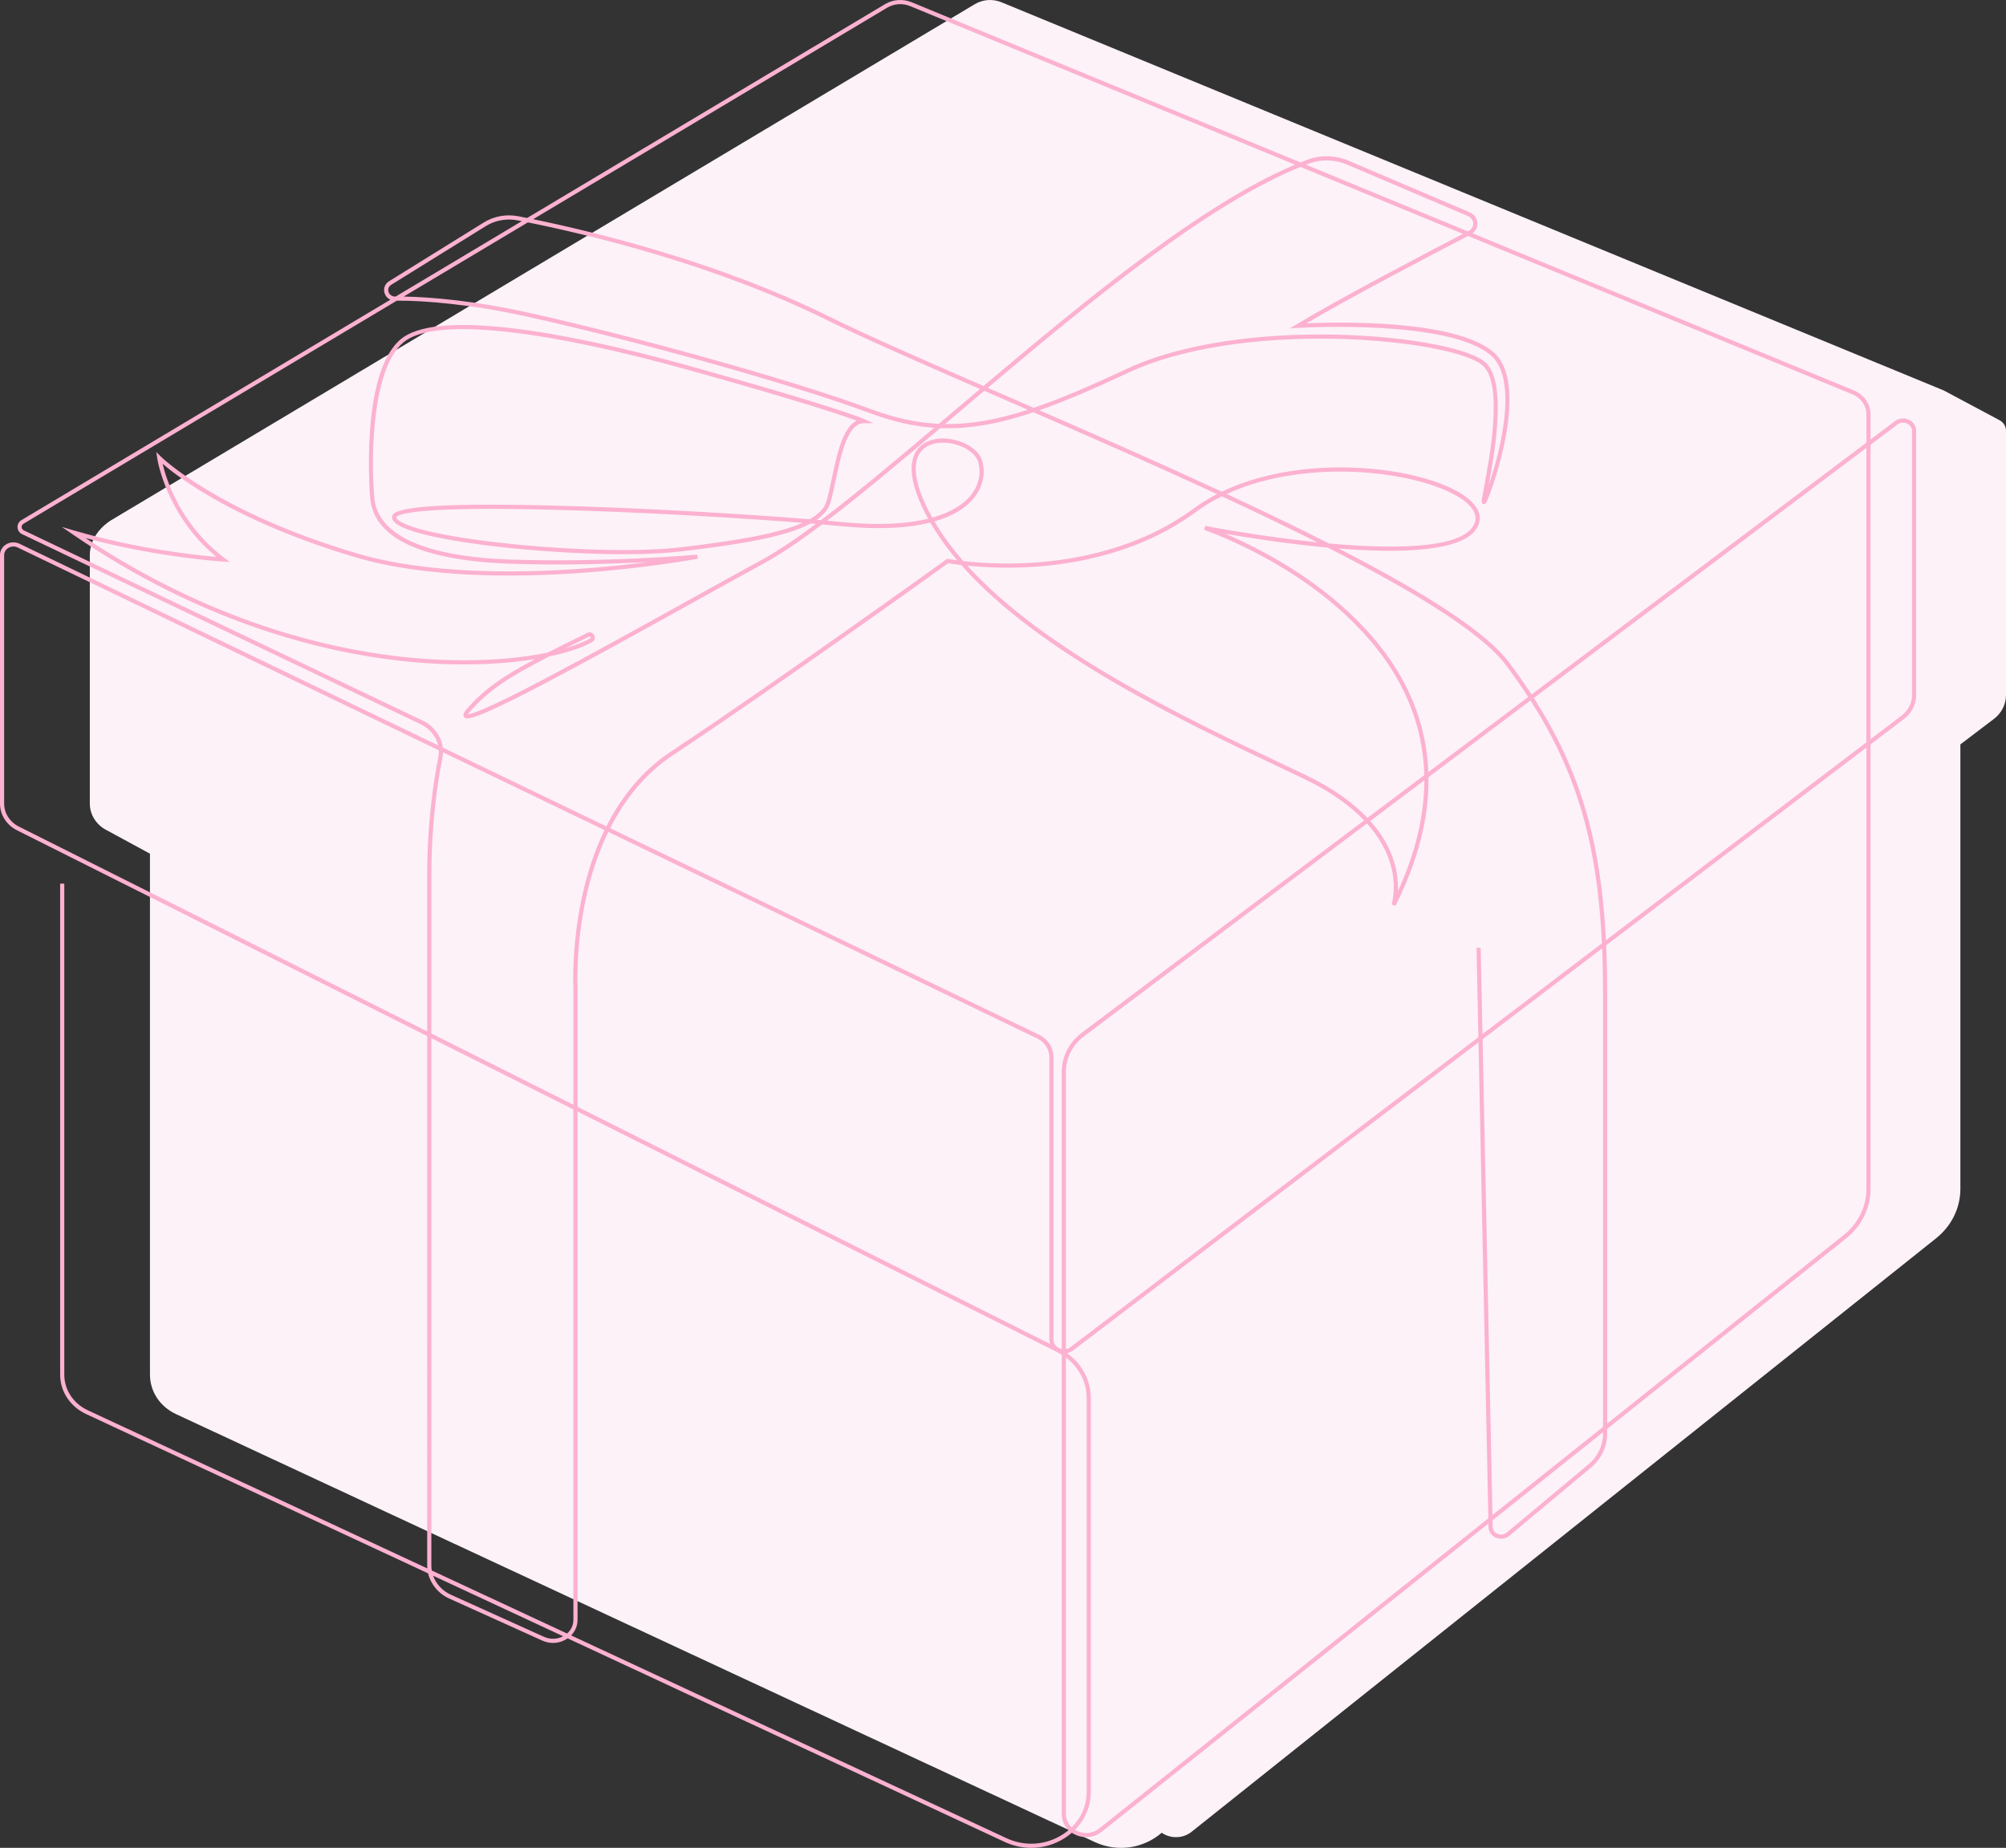 <svg version="1.1" xmlns="http://www.w3.org/2000/svg" xmlns:xlink="http://www.w3.org/1999/xlink" x="0px" y="0px" width="578px" height="532.414px" viewBox="0 0 578 532.414" xml:space="preserve"><rect x="0" y="0" width="578" height="532.414" fill="#333333" stroke="none"/><path fill="#FCF2F8" d="M557.841,356.798c4.457-3.553,7.014-8.74,7.014-14.231V214.48l9.649-7.332	c2.222-1.689,3.497-4.2,3.497-6.889v-76.112c0-1.349-0.751-2.529-2.008-3.157l-15.908-8.485L288.565,0.65	c-2.507-1.033-5.382-0.825-7.692,0.555L32.035,149.88c0,0-6.154,3.487-6.154,10.047c0,6.56,0,71.613,0,71.613	c0,3.222,1.876,6.165,4.897,7.68l12.432,6.749v150.104c0,4.853,2.874,9.207,7.5,11.362l264.664,123.273	c2.451,1.142,5.061,1.707,7.657,1.707c3.36,0,6.696-0.947,9.63-2.817c0.736-0.469,1.424-0.981,2.06-1.532	c0.287,0.193,0.593,0.368,0.916,0.523c2.572,1.239,5.538,0.919,7.74-0.837L557.841,356.798z"/><g><path fill="#FCB1D0" d="M297.15,532.414c-2.596,0-5.206-0.565-7.657-1.707l-125.938-58.658c-0.071,0.049-0.143,0.097-0.216,0.144 c-2.115,1.365-4.755,1.557-7.063,0.513l-26.823-12.124c-3.129-1.414-5.362-4.133-6.098-7.258l-98.526-45.891 c-4.626-2.154-7.5-6.508-7.5-11.362V254.596h1.195v141.477c0,4.384,2.609,8.322,6.809,10.278l97.794,45.55 c-0.023-0.275-0.035-0.553-0.035-0.831V298.519L4.897,239.22C1.876,237.705,0,234.762,0,231.54v-71.613 c0-1.229,0.645-2.369,1.725-3.047c1.177-0.74,2.632-0.82,3.891-0.214l120.623,58.089c-0.585-2.547-2.362-4.809-4.936-6.037 L6.342,153.892c-0.76-0.362-1.256-1.109-1.295-1.95c-0.039-0.84,0.385-1.631,1.107-2.062L112.49,86.347 c-0.814-0.369-1.439-1.059-1.699-1.944c-0.386-1.314,0.142-2.645,1.345-3.391l27.245-16.898c2.952-1.831,6.486-2.473,9.95-1.806 c0.789,0.152,1.641,0.319,2.553,0.501L254.993,1.205c2.31-1.38,5.185-1.588,7.692-0.555l112.022,46.149 c0.689-0.276,1.372-0.54,2.052-0.793c3.768-1.403,8.07-1.295,11.804,0.295l34.869,14.854c1.332,0.568,2.193,1.78,2.245,3.163 c0.043,1.14-0.474,2.204-1.379,2.91l109.905,45.277c2.898,1.194,4.77,3.89,4.77,6.87v7.265l7.033-5.289 c1.188-0.893,2.761-1.032,4.105-0.361c1.257,0.628,2.008,1.808,2.008,3.156v76.112c0,2.689-1.275,5.2-3.497,6.889l-9.649,7.332 v128.087c0,5.491-2.556,10.678-7.014,14.231l-68.873,54.9v1.396c0,3.729-1.701,7.287-4.666,9.763l-23.516,19.635 c-1.109,0.925-2.626,1.123-3.96,0.516c-1.234-0.562-2.018-1.719-2.045-3.019l-0.021-1.024l-111.384,88.787 c-2.202,1.755-5.168,2.076-7.74,0.836c-0.323-0.156-0.629-0.331-0.916-0.523c-0.637,0.551-1.325,1.063-2.06,1.532 C303.846,531.467,300.509,532.414,297.15,532.414z M164.562,471.2l125.435,58.424c5.252,2.446,11.286,2.06,16.14-1.035 c0.623-0.397,1.208-0.827,1.755-1.287c-1.25-1.204-1.955-2.822-1.955-4.605V390.322c-0.404-0.25-0.823-0.483-1.255-0.701 l-138.268-69.369v146.44C166.413,468.408,165.753,469.988,164.562,471.2z M309.744,527.223c0.17,0.103,0.347,0.199,0.531,0.288 c2.155,1.038,4.637,0.772,6.476-0.694l112.098-89.355l-2.841-137.142l-116.781,88.739c-0.544,0.414-1.162,0.685-1.806,0.811 c4.298,3.018,6.882,7.778,6.882,12.919V516.25C314.302,520.436,312.675,524.284,309.744,527.223z M307.131,391.136v131.561 c0,1.471,0.595,2.808,1.649,3.798c2.781-2.733,4.327-6.33,4.327-10.244V402.788C313.107,398.202,310.873,393.941,307.131,391.136z M124.796,453.997c0.843,2.366,2.682,4.383,5.148,5.497l26.823,12.124c1.782,0.805,3.798,0.734,5.49-0.173L124.796,453.997z M124.406,452.497l38.991,18.161c1.167-1.025,1.821-2.43,1.821-3.965v-147.04l-40.931-20.535V451.07 C124.287,451.552,124.327,452.028,124.406,452.497z M430.055,438.028l0.04,1.937c0.017,0.849,0.52,1.58,1.345,1.956 c0.715,0.326,1.799,0.406,2.699-0.345l23.516-19.635c2.693-2.248,4.237-5.472,4.237-8.846v-0.443L430.055,438.028z M427.184,299.426l2.84,137.099l31.868-25.403V285.957c0-4.421-0.081-8.653-0.251-12.714L427.184,299.426z M462.8,272.362 c0.194,4.332,0.287,8.854,0.287,13.595v124.212l68.128-54.306c4.171-3.325,6.564-8.172,6.564-13.297V215.388L462.8,272.362z M393.872,237.261l-81.496,61.29c-3.333,2.507-5.245,6.238-5.245,10.236v79.919c0.489-0.085,0.96-0.286,1.372-0.599l117.473-89.265 l-0.534-25.754l1.195-0.024l0.516,24.884l34.423-26.157c-1.373-28.946-7.363-49.32-20.59-69.962l-29.39,22.103 c0.162,11.742-3.015,24.147-9.521,37.093l-1.1-0.459c0.017-0.051,1.708-5.279-0.551-12.305 C399.413,245.113,397.486,241.282,393.872,237.261z M175.811,238.628l123.542,59.495c2.586,1.246,4.193,3.72,4.193,6.456v81.361 c0,1.051,0.597,1.974,1.596,2.47c0.257,0.127,0.524,0.219,0.794,0.275v-79.898c0-4.377,2.086-8.456,5.722-11.191l81.397-61.216 c-3.844-4.026-9.413-8.203-17.466-12.046c-2.011-0.959-4.11-1.954-6.282-2.984c-28.71-13.606-69.991-33.17-92.334-58.551 c-1.932-0.228-3.235-0.443-3.759-0.534c-3.503,2.519-50.149,36.031-79.285,55.307C185.597,223.086,179.818,230.722,175.811,238.628 z M166.413,318.916l136.154,68.308c-0.141-0.404-0.215-0.835-0.215-1.284v-81.361c0-2.274-1.347-4.335-3.517-5.38L175.28,239.698 c-3.167,6.522-5.158,13.172-6.409,18.915c-3.089,14.181-2.465,26.072-2.458,26.19l0.001,0.034V318.916z M124.287,297.781 l40.931,20.535v-33.464c-0.027-0.536-0.584-12.387,2.479-26.464c1.533-7.046,3.708-13.494,6.482-19.221l-46.535-22.41 c-0.009,0.553-0.068,1.109-0.179,1.664c-1.449,7.28-3.177,19.077-3.177,33.934V297.781z M3.859,157.458 c-0.522,0-1.04,0.146-1.499,0.434c-0.741,0.465-1.165,1.207-1.165,2.035v71.613c0,2.767,1.624,5.301,4.238,6.612l117.659,59.029 v-44.826c0-14.954,1.74-26.834,3.2-34.167c0.134-0.672,0.18-1.346,0.146-2.011L5.097,157.742 C4.702,157.552,4.279,157.458,3.859,157.458z M441.945,201.107c13.261,20.658,19.328,41.025,20.785,69.806l75.048-57.027v-84.852 L441.945,201.107z M394.83,236.541c3.729,4.172,5.716,8.157,6.758,11.434c1.116,3.508,1.305,6.562,1.189,8.824 c5.075-11.114,7.619-21.797,7.626-31.97L394.83,236.541z M127.566,215.394l47.141,22.702c0.38-0.752,0.771-1.492,1.172-2.217 c4.507-8.156,10.359-14.65,17.391-19.303c30.116-19.924,78.962-55.076,79.452-55.429l0.209-0.151l0.253,0.049 c0.03,0.006,0.963,0.182,2.622,0.403c-2.981-3.521-5.593-7.152-7.754-10.893c-6.654,1.691-15.175,2.054-25.323,1.078 c-1.771-0.17-3.727-0.347-5.84-0.527c-6.362,4.78-12.077,8.667-17.012,11.35c-5.906,3.212-13.236,7.28-20.995,11.587 c-13.918,7.725-29.694,16.48-42.088,22.978c-6.758,3.543-11.838,6.065-15.528,7.711c-6.148,2.742-7.078,2.444-7.545,1.859 c-0.551-0.689,0.147-1.645,0.901-2.489c4.96-5.548,9.979-9.117,19.592-14.21c-10.138,1.656-23.464,2.201-38.563,0.536 c-22.597-2.491-57.378-10.844-94.746-36.488l-3.082-2.115l3.588,1.049c18.131,5.302,35.3,7.102,40.95,7.581 C47.774,148.459,45.323,132.19,45.3,132.021l-0.251-1.776l1.266,1.271c0.158,0.159,16.288,16.026,56.531,27.929 c20.054,5.932,45.624,5.717,63.543,4.493c7.678-0.525,14.642-1.274,20.267-1.99c-9.962,0.51-24.04,0.95-38.744,0.506 c-13.426-0.406-23.745-2.319-30.668-5.687c-6.545-3.184-10.105-7.661-10.582-13.308c-0.123-1.456-2.876-35.766,8.75-45.671 c4.735-4.034,15.371-5.134,31.616-3.269c13.815,1.586,31.584,5.339,51.387,10.851c42.798,11.914,50.421,15.29,50.725,15.427 l2.514,1.142h-2.761c-4.643,0-6.552,9.068-8.086,16.354c-0.505,2.399-0.982,4.664-1.52,6.48c-0.569,1.919-1.912,3.565-3.99,5 c0.42,0.035,0.832,0.069,1.241,0.104c9.57-7.214,20.607-16.443,32.639-26.626c-5.981-0.416-11.978-1.786-18.421-4.181 c-24.031-8.93-70.802-21.667-99.409-27.96c-15.596-3.431-29.257-4.556-37.014-4.473L6.767,150.906 c-0.349,0.208-0.545,0.575-0.526,0.98c0.019,0.406,0.249,0.752,0.616,0.927l114.961,54.827 C125.03,209.172,127.144,212.135,127.566,215.394z M278.745,162.993c22.358,24.712,62.826,43.89,91.075,57.278 c2.173,1.03,4.273,2.025,6.285,2.985c8.256,3.939,13.967,8.243,17.911,12.402l16.37-12.312c-0.171-7.182-1.619-14.105-4.348-20.738 c-7.407-18.005-23.066-30.62-34.898-38.032c-12.841-8.044-24.054-11.86-24.165-11.897l0.305-1.153 c0.162,0.032,15.415,2.996,32.274,4.726c-8.724-4.39-18.002-8.835-27.506-13.251c-2.592,1.284-5.118,2.79-7.516,4.553 c-15.859,11.658-34.475,15.024-47.299,15.796C289.633,163.806,283.109,163.43,278.745,162.993z M353.075,153.795 c4.557,1.946,11.371,5.176,18.701,9.768c11.98,7.505,27.841,20.292,35.369,38.59c2.679,6.511,4.149,13.29,4.414,20.311 l28.778-21.642c-1.977-3.032-4.111-6.074-6.409-9.151c-6.995-9.366-26.739-21.357-51.376-33.903 C370.885,156.7,359.697,154.94,353.075,153.795z M538.974,128.136v84.843l8.926-6.782c1.922-1.461,3.025-3.625,3.025-5.937v-76.112 c0-0.886-0.503-1.666-1.346-2.087c-0.936-0.467-2.029-0.373-2.853,0.247L538.974,128.136z M158.25,189.141 c-11.805,6.041-17.332,9.713-22.736,15.758c-0.39,0.436-0.588,0.722-0.689,0.897c1.224-0.043,5.887-1.661,22.325-10.309 c12.235-6.437,27.598-14.964,41.154-22.487c7.762-4.308,15.093-8.377,21.004-11.592c4.603-2.504,9.906-6.075,15.79-10.452 c-0.503-0.042-1.014-0.084-1.533-0.126c-6.949,3.776-19.735,5.986-37.482,8.065c-10.914,1.279-28.971,0.974-47.121-0.796 c-18.54-1.808-31.619-4.552-34.988-7.341c-0.631-0.522-0.971-1.079-1.012-1.654c-0.019-0.268,0.042-0.67,0.444-1.062 c2.584-2.521,20.86-3.235,54.317-2.122c23.303,0.775,48.503,2.311,65.576,3.689c2.6-1.468,4.247-3.167,4.842-5.175 c0.525-1.769,0.997-4.012,1.496-6.386c1.483-7.046,3.138-14.908,7.226-16.851c-4.089-1.499-16.416-5.668-48.77-14.675 c-19.744-5.496-37.449-9.236-51.202-10.816c-15.901-1.826-26.232-0.82-30.705,2.991c-8.932,7.61-9.357,32.541-8.334,44.661 c0.924,10.946,14.789,17.135,40.096,17.901c27.426,0.829,52.689-1.43,52.941-1.453l0.165,1.182 c-0.149,0.028-15.08,2.809-34.583,4.142c-18.017,1.231-43.739,1.443-63.964-4.539c-21.186-6.267-35.55-13.595-43.868-18.638 c-6.139-3.722-9.937-6.736-11.795-8.34c1.107,4.653,5.185,17.573,17.787,27.111l1.57,1.188l-1.965-0.115 c-0.196-0.012-18.794-1.155-39.584-6.771c35.992,23.886,69.29,31.807,91.132,34.215c16.986,1.873,31.673,0.941,42.022-1.214 c3.285-1.68,7.048-3.539,11.418-5.68c0.86-0.421,1.65,0.009,1.986,0.652c0.336,0.642,0.24,1.536-0.596,2.002 C167.82,186.561,163.605,188.013,158.25,189.141z M385.739,158.041c26.838,13.823,42.951,24.621,49.146,32.915 c2.298,3.076,4.431,6.115,6.41,9.145l96.484-72.562v-8.163c0-2.494-1.582-4.757-4.03-5.765l-110.761-45.63 c-10.384,5.386-33.446,17.46-46.555,25.17c9.392-0.404,42.878-1.132,53.892,8.308c10.549,9.042-0.068,39.108-1.952,43.069 c-0.135,0.285-0.415,0.878-0.983,0.693c-0.587-0.191-0.49-0.802-0.328-1.815c0.116-0.727,0.305-1.743,0.546-3.029 c1.637-8.764,5.471-29.286-0.194-34.882c-4.002-3.953-21.824-7.329-41.456-7.851c-24.089-0.641-46.195,2.875-60.647,9.647 c-9.772,4.579-18.2,8.249-25.835,10.921c17.139,7.463,35.232,15.413,52.573,23.458c13.44-6.482,28.467-7.206,37.123-6.949 c15.157,0.45,29.088,4.334,34.668,9.664c2.748,2.625,3.268,5.411,1.503,8.058C420.961,159.014,403.229,159.431,385.739,158.041z M169.906,183.379c-0.046,0-0.098,0.012-0.158,0.041c-2.42,1.185-4.653,2.284-6.72,3.313c2.873-0.842,5.231-1.786,7.002-2.775 c0.212-0.118,0.182-0.285,0.12-0.405C170.105,183.466,170.028,183.379,169.906,183.379z M277.566,161.666 c4.254,0.482,11.283,0.993,19.629,0.488c12.654-0.765,31.015-4.086,46.629-15.564c2.194-1.613,4.49-3.014,6.844-4.231 c-17.619-8.163-35.945-16.206-52.868-23.573c-9.837,3.302-18.39,4.886-26.885,4.559c-11.976,10.141-22.992,19.376-32.601,26.685 c1.617,0.141,3.131,0.28,4.531,0.414c11.042,1.061,18.945,0.41,24.591-0.983c-6.223-11.292-5.218-16.97-3.274-19.746 c1.868-2.668,5.506-3.863,9.732-3.197c4.439,0.7,8.161,3.209,9.051,6.102c1.138,3.702,0.286,7.669-2.337,10.886 c-2.447,3-6.265,5.26-11.36,6.726C271.546,154.165,274.351,157.976,277.566,161.666z M141.556,146.615 c-22.052,0-26.506,1.494-27.315,2.283c-0.065,0.063-0.087,0.108-0.086,0.122c0.016,0.234,0.218,0.517,0.582,0.818 c3.144,2.604,16.303,5.313,34.341,7.072c18.072,1.762,36.03,2.068,46.867,0.798c15.964-1.87,28.15-3.891,35.285-7.065 c-16.987-1.335-41.141-2.783-63.546-3.528C156.99,146.76,148.42,146.615,141.556,146.615z M382.871,156.573 c23.608,2.153,37.95,0.497,41.477-4.792c1.421-2.131,0.972-4.328-1.334-6.531c-5.297-5.06-19.228-8.898-33.878-9.333 c-8.342-0.247-22.695,0.425-35.677,6.409c8.119,3.778,16.061,7.575,23.65,11.349C379.079,154.655,381,155.622,382.871,156.573z M271.644,127.533c-2.852,0-5.205,1.014-6.503,2.869c-1.754,2.505-2.589,7.76,3.392,18.574c0.032,0.058,0.063,0.114,0.095,0.172 c6.181-1.735,9.404-4.374,11.053-6.397c2.367-2.901,3.139-6.466,2.121-9.779c-0.748-2.434-4.152-4.651-8.094-5.272 C272.998,127.588,272.307,127.533,271.644,127.533z M380.385,96.375c1.855,0,3.723,0.025,5.604,0.075 c20.227,0.538,38.001,3.985,42.263,8.195c5.939,5.867,2.419,25.801,0.68,35.145c1.294-3.732,2.942-9.299,3.95-15.216 c1.313-7.701,1.8-17.805-3.336-22.207c-12.222-10.476-55.023-7.927-55.454-7.9l-2.438,0.153l2.093-1.261 c12.299-7.41,36.41-20.062,47.794-25.974l-46.839-19.296c-26.366,10.707-59.56,37.854-90.095,63.658 c1.468,0.638,2.952,1.283,4.451,1.935c2.894,1.258,5.828,2.533,8.792,3.823c7.916-2.683,16.684-6.482,26.954-11.295 C338.285,99.892,358.31,96.375,380.385,96.375z M272.301,122.172c7.552,0.106,15.202-1.308,23.848-4.104 c-2.56-1.114-5.083-2.21-7.568-3.29c-1.684-0.732-3.348-1.455-4.993-2.17c-2.516,2.127-5.015,4.247-7.488,6.343 C274.825,120.033,273.557,121.108,272.301,122.172z M116.326,85.447c8.05,0.108,20.849,1.323,35.277,4.497 c28.647,6.302,75.491,19.06,99.569,28.007c6.766,2.514,13.044,3.876,19.344,4.168c1.588-1.345,3.192-2.705,4.812-4.079 c2.326-1.972,4.675-3.964,7.039-5.963c-18.142-7.891-33.711-14.72-44.216-19.91c-32.484-16.05-69.099-24.677-86.05-28.093 L116.326,85.447z M153.623,63.163c17.518,3.595,53.25,12.217,85.057,27.932c10.585,5.23,26.346,12.138,44.704,20.121 c30.298-25.612,63.271-52.639,89.751-63.772L262.23,1.755c-2.16-0.889-4.636-0.712-6.624,0.476L153.623,63.163z M146.7,63.255 c-2.361,0-4.708,0.646-6.69,1.876l-27.245,16.898c-0.89,0.552-1.012,1.415-0.829,2.038c0.191,0.65,0.841,1.401,1.993,1.383 c0.021,0,0.043-0.001,0.064-0.001l36.358-21.723c-0.432-0.085-0.848-0.166-1.248-0.243C148.311,63.33,147.505,63.255,146.7,63.255z M376.303,47.456l46.626,19.208c0.074-0.038,0.148-0.076,0.221-0.114c0.869-0.451,1.368-1.268,1.333-2.186 c-0.035-0.93-0.603-1.718-1.52-2.109l-34.869-14.855c-3.455-1.472-7.434-1.572-10.919-0.275 C376.885,47.234,376.595,47.344,376.303,47.456z"/></g></svg>